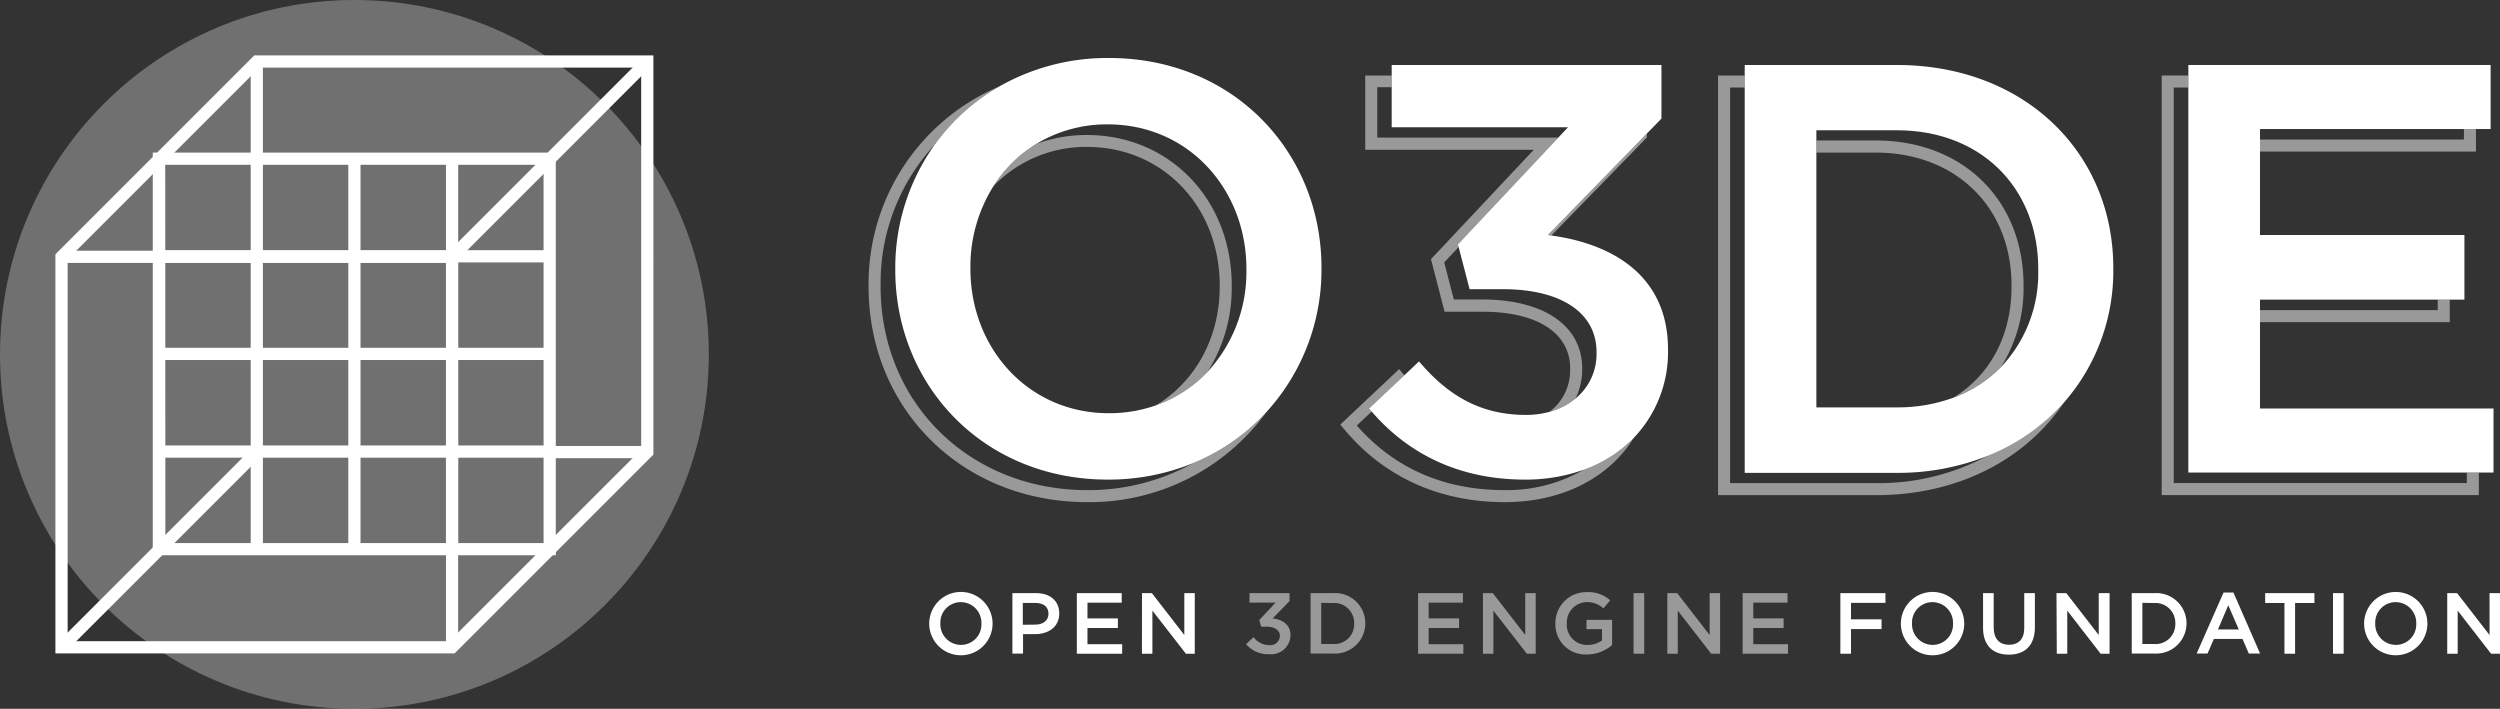 <svg id="Layer_1" data-name="Layer 1" xmlns="http://www.w3.org/2000/svg" viewBox="0 0 397 112.56"><rect x="0" y="0" width="397" height="112.56" fill="#333333" stroke="none"/><defs><style>.cls-1{opacity:0.3;}.cls-2{fill:#fff;}.cls-3{fill:none;}.cls-4{opacity:0.5;}</style></defs><g class="cls-1"><circle class="cls-2" cx="56.28" cy="56.28" r="56.28"/></g><path class="cls-3" d="M322.34,111.22v.18a23.34,23.34,0,0,1-3.59,12.8,21.64,21.64,0,0,0,5.92-15.42v-.19c0-12.66-8.88-22-22.47-22H289.44v1.66h9.48C312.71,88.25,322.34,97.7,322.34,111.22Z" transform="translate(-1 -65.91)"/><path class="cls-3" d="M275.74,142.63h23.18a36.45,36.45,0,0,0,17.89-4.44A38.37,38.37,0,0,1,302.2,141H278.06V79.81h-2.32Z" transform="translate(-1 -65.91)"/><rect class="cls-3" x="358.89" y="47.58" width="28.22" height="1.67"/><rect class="cls-3" x="358.89" y="20.49" width="32.38" height="1.67"/><polygon class="cls-3" points="347.51 13.9 345.19 13.9 345.19 76.71 391.73 76.71 391.73 75.04 347.51 75.04 347.51 13.9"/><path class="cls-3" d="M140.84,111.4c0,18.43,14.1,32.34,32.8,32.34a34.25,34.25,0,0,0,16.86-4.3,35.42,35.42,0,0,1-13.58,2.63c-19.88,0-33.75-15.08-33.75-33.29v-.19a33.63,33.63,0,0,1,6.26-19.7,32.28,32.28,0,0,0-8.59,22.33Z" transform="translate(-1 -65.91)"/><path class="cls-3" d="M320.43,111.4v-.18c0-12.4-8.85-21-21.51-21h-9.48V130.6H302.2a25.6,25.6,0,0,0,9-1.56C317,125.5,320.43,119.27,320.43,111.4Z" transform="translate(-1 -65.91)"/><path class="cls-3" d="M218.83,131.25l-2.37,2.23c6,6.81,13.86,10.26,23.47,10.26a24.39,24.39,0,0,0,12.6-3.24,27.23,27.23,0,0,1-9.32,1.57C232.2,142.07,224.28,137.57,218.83,131.25Z" transform="translate(-1 -65.91)"/><path class="cls-3" d="M194.69,111.4v-.18c0-12.53-9.05-22-21.05-22a20.36,20.36,0,0,0-14.89,6.23,24,24,0,0,0-3.66,12.94v.18c0,12.58,9.16,22.94,22,22.94a22.37,22.37,0,0,0,7.39-1.23C190.68,126.6,194.69,119.69,194.69,111.4Z" transform="translate(-1 -65.91)"/><path class="cls-3" d="M254.58,122v-.18c0-6.38-5.82-10-14.89-10h-5.27l-1.74-6.7-2.33,2.47,1.53,5.9h4.53c9.78,0,15.85,4.19,15.85,10.94v.18a10.37,10.37,0,0,1-1.07,4.62A9.12,9.12,0,0,0,254.58,122Z" transform="translate(-1 -65.91)"/><path class="cls-3" d="M196.6,111.22v.18A24.83,24.83,0,0,1,192.73,125a23.39,23.39,0,0,0,6.19-16.2v-.19c0-12.57-9.15-22.93-22-22.93a21.63,21.63,0,0,0-11.31,3.07,23.16,23.16,0,0,1,8-1.4C186.73,87.33,196.6,97.6,196.6,111.22Z" transform="translate(-1 -65.91)"/><polygon class="cls-3" points="218.71 21.88 247.48 21.88 249.05 20.21 221.03 20.21 221.03 13.9 218.71 13.9 218.71 21.88"/><g class="cls-4"><path class="cls-2" d="M173.64,89.24c12,0,21.05,9.45,21.05,22v.18c0,8.29-4,15.2-10.2,18.9a20.78,20.78,0,0,0,8.24-5.32,24.83,24.83,0,0,0,3.87-13.58v-.18c0-13.62-9.87-23.89-23-23.89a23.16,23.16,0,0,0-8,1.4,21,21,0,0,0-6.86,6.74A20.36,20.36,0,0,1,173.64,89.24Z" transform="translate(-1 -65.91)"/><path class="cls-2" d="M190.5,139.44a34.25,34.25,0,0,1-16.86,4.3c-18.7,0-32.8-13.91-32.8-32.34v-.18a32.28,32.28,0,0,1,8.59-22.33,32.48,32.48,0,0,1,10.2-9.22,34,34,0,0,0-20.7,31.55v.18c0,19.52,14.92,34.25,34.71,34.25a34.74,34.74,0,0,0,28.49-14.33A32.59,32.59,0,0,1,190.5,139.44Z" transform="translate(-1 -65.91)"/><path class="cls-2" d="M247.35,103.31l15.17-15.56v-.63l-15.71,16.11Z" transform="translate(-1 -65.91)"/><path class="cls-2" d="M228.24,107.06l2.16,8.35h6c8.73,0,13.94,3.38,13.94,9v.18a8.23,8.23,0,0,1-3.25,6.69,11.13,11.13,0,0,0,4.09-2.07,10.37,10.37,0,0,0,1.07-4.62v-.18c0-6.75-6.07-10.94-15.85-10.94h-4.53l-1.53-5.9,2.33-2.47-.11-.42,15.91-16.92H219.71v-8H222V77.9H217.8V89.7h26.76Z" transform="translate(-1 -65.91)"/><path class="cls-2" d="M239.93,143.74c-9.61,0-17.5-3.45-23.47-10.26l2.37-2.23-.4-.47,5.59-5.26c-.07-.08-.13-.14-.19-.22l-.65-.77-9.34,8.8.57.69c6.32,7.61,15.15,11.63,25.52,11.63,9.26,0,16.65-3.93,20.56-10.28a20.7,20.7,0,0,1-8,5.13A24.39,24.39,0,0,1,239.93,143.74Z" transform="translate(-1 -65.91)"/><path class="cls-2" d="M316.81,138.19a36.45,36.45,0,0,1-17.89,4.44H275.74V79.81h2.32V77.9h-4.23v66.64h25.09c13.08,0,23.86-5.72,29.95-14.88A32,32,0,0,1,316.81,138.19Z" transform="translate(-1 -65.91)"/><path class="cls-2" d="M320.43,111.22v.18c0,7.87-3.44,14.1-9.2,17.64a20.53,20.53,0,0,0,7.52-4.84,23.34,23.34,0,0,0,3.59-12.8v-.18c0-13.52-9.63-23-23.42-23h-9.48v1.92h9.48C311.58,90.17,320.43,98.82,320.43,111.22Z" transform="translate(-1 -65.91)"/><polygon class="cls-2" points="389.02 47.58 387.11 47.58 387.11 49.25 358.89 49.25 358.89 51.16 389.02 51.16 389.02 47.58"/><polygon class="cls-2" points="393.18 20.49 391.27 20.49 391.27 22.16 358.89 22.16 358.89 24.07 393.18 24.07 393.18 20.49"/><polygon class="cls-2" points="391.73 75.04 391.73 76.71 345.19 76.71 345.19 13.9 347.51 13.9 347.51 11.99 343.28 11.99 343.28 78.62 393.64 78.62 393.64 75.04 391.73 75.04"/></g><path class="cls-2" d="M177.1,75.12a34.72,34.72,0,0,0-17.47,4.55,32.48,32.48,0,0,0-10.2,9.22,33.63,33.63,0,0,0-6.26,19.7v.19c0,18.21,13.87,33.29,33.75,33.29a35.42,35.42,0,0,0,13.58-2.63,32.59,32.59,0,0,0,11.63-8.12,33.48,33.48,0,0,0,8.72-22.73v-.18C210.85,90.19,197,75.12,177.1,75.12Zm0,56.41c-12.85,0-22-10.36-22-22.94v-.18a24,24,0,0,1,3.66-12.94,21,21,0,0,1,6.86-6.74,21.63,21.63,0,0,1,11.31-3.07c12.85,0,22,10.36,22,22.93v.19a23.39,23.39,0,0,1-6.19,16.2,20.78,20.78,0,0,1-8.24,5.32A22.37,22.37,0,0,1,177.1,131.53Z" transform="translate(-1 -65.91)"/><path class="cls-2" d="M247.35,103.31l-.54-.08,15.71-16.11,2.32-2.38V76.23H222v9.89h28l-1.57,1.67-15.91,16.92.11.42,1.74,6.7h5.27c9.07,0,14.89,3.61,14.89,10V122a9.12,9.12,0,0,1-3.39,7.24,11.13,11.13,0,0,1-4.09,2.07,13.91,13.91,0,0,1-3.71.49c-7.21,0-12.39-3.05-17-8.5L224,125.52l-5.59,5.26.4.47c5.45,6.32,13.37,10.82,24.38,10.82a27.23,27.23,0,0,0,9.32-1.57,20.7,20.7,0,0,0,8-5.13,19.65,19.65,0,0,0,5.37-13.83v-.19C265.86,109.64,257,104.63,247.35,103.31Z" transform="translate(-1 -65.91)"/><path class="cls-2" d="M302.2,76.23H278.06V141H302.2a38.37,38.37,0,0,0,14.61-2.77,32,32,0,0,0,12.06-8.53,31.61,31.61,0,0,0,7.72-21.07v-.18C336.59,90.19,322.54,76.23,302.2,76.23Zm0,54.37H289.44v-44H302.2c13.59,0,22.47,9.34,22.47,22v.19a21.64,21.64,0,0,1-5.92,15.42,20.53,20.53,0,0,1-7.52,4.84A25.6,25.6,0,0,1,302.2,130.6Z" transform="translate(-1 -65.91)"/><polygon class="cls-2" points="358.89 64.87 358.89 51.16 358.89 49.25 358.89 47.58 387.11 47.58 389.02 47.58 391.35 47.58 391.35 37.32 358.89 37.32 358.89 24.07 358.89 22.16 358.89 20.49 391.27 20.49 393.18 20.49 395.51 20.49 395.51 10.32 347.51 10.32 347.51 11.99 347.51 13.9 347.51 75.04 391.73 75.04 393.64 75.04 395.97 75.04 395.97 64.87 358.89 64.87"/><rect class="cls-2" x="87.29" y="70.82" width="15.5" height="1.94"/><rect class="cls-2" x="39.81" y="9.77" width="1.94" height="15.42"/><path class="cls-2" d="M73.19,169.67H9.8V106.29L41.38,74.71h63.38V138.1Zm-61.45-1.94H72.38l30.44-30.43V76.65H42.18L11.74,107.09Z" transform="translate(-1 -65.91)"/><rect class="cls-2" x="4.35" y="152.23" width="43.85" height="1.94" transform="translate(-101.63 -2.46) rotate(-45)"/><path class="cls-2" d="M89.26,154.09h-64V90.14h64Zm-62-1.94H87.32V92.08H27.24Z" transform="translate(-1 -65.91)"/><rect class="cls-2" x="39.81" y="25.19" width="1.94" height="62.01"/><rect class="cls-2" x="55.31" y="25.19" width="1.94" height="62.01"/><rect class="cls-2" x="70.82" y="25.19" width="1.94" height="62.01"/><rect class="cls-2" x="25.27" y="39.73" width="62.01" height="1.94"/><rect class="cls-2" x="25.27" y="55.23" width="62.01" height="1.94"/><rect class="cls-2" x="25.27" y="70.74" width="62.01" height="1.94"/><polygon class="cls-2" points="72.75 102.79 70.82 102.79 70.82 41.75 9.77 41.75 9.77 39.81 72.75 39.81 72.75 102.79"/><rect class="cls-2" x="66.36" y="90.22" width="43.85" height="1.94" transform="translate(-39.62 23.25) rotate(-45.01)"/><path class="cls-2" d="M148.56,164.94v0a5,5,0,0,1,10.06,0v0a5,5,0,0,1-10.06,0Zm8.29,0v0a3.28,3.28,0,0,0-3.27-3.41,3.24,3.24,0,0,0-3.25,3.38v0a3.28,3.28,0,0,0,3.27,3.41A3.25,3.25,0,0,0,156.85,164.94Z" transform="translate(-1 -65.91)"/><path class="cls-2" d="M161.77,160.1h3.79c2.25,0,3.65,1.28,3.65,3.22v0c0,2.16-1.73,3.29-3.84,3.29h-1.91v3.09h-1.69Zm3.65,5c1.28,0,2.08-.71,2.08-1.72v0c0-1.13-.81-1.72-2.08-1.72h-2v3.46Z" transform="translate(-1 -65.91)"/><path class="cls-2" d="M172,160.1h7.13v1.51h-5.44v2.5h4.83v1.53h-4.83v2.57h5.51v1.51H172Z" transform="translate(-1 -65.91)"/><path class="cls-2" d="M182.35,160.1h1.57l5.15,6.65V160.1h1.66v9.62h-1.41L184,162.88v6.84h-1.66Z" transform="translate(-1 -65.91)"/><g class="cls-4"><path class="cls-2" d="M198.88,168.21l1.18-1.12a3.15,3.15,0,0,0,2.53,1.27,1.52,1.52,0,0,0,1.66-1.46v0c0-.94-.86-1.48-2.21-1.48h-.78l-.28-1.06,2.6-2.76h-4.16V160.1h6.36v1.26l-2.68,2.75c1.46.18,2.83.92,2.83,2.69v0a3.08,3.08,0,0,1-3.37,3A4.61,4.61,0,0,1,198.88,168.21Z" transform="translate(-1 -65.91)"/></g><g class="cls-4"><path class="cls-2" d="M209.12,160.1h3.58a4.79,4.79,0,0,1,5.11,4.78v0a4.81,4.81,0,0,1-5.11,4.81h-3.58Zm1.69,1.54v6.54h1.89a3.13,3.13,0,0,0,3.34-3.24v0a3.16,3.16,0,0,0-3.34-3.27Z" transform="translate(-1 -65.91)"/></g><g class="cls-4"><path class="cls-2" d="M226.19,160.1h7.12v1.51h-5.44v2.5h4.83v1.53h-4.83v2.57h5.51v1.51h-7.19Z" transform="translate(-1 -65.91)"/></g><g class="cls-4"><path class="cls-2" d="M236.49,160.1h1.57l5.15,6.65V160.1h1.66v9.62h-1.41l-5.31-6.84v6.84h-1.66Z" transform="translate(-1 -65.91)"/></g><g class="cls-4"><path class="cls-2" d="M248,164.94v0a4.9,4.9,0,0,1,5-5,5.16,5.16,0,0,1,3.69,1.3l-1.07,1.28a3.81,3.81,0,0,0-2.69-1,3.24,3.24,0,0,0-3.12,3.38v0a3.21,3.21,0,0,0,3.27,3.43,3.9,3.9,0,0,0,2.32-.72v-1.79h-2.46v-1.48H257v4a6.14,6.14,0,0,1-4,1.5A4.77,4.77,0,0,1,248,164.94Z" transform="translate(-1 -65.91)"/></g><g class="cls-4"><path class="cls-2" d="M260.41,160.1h1.69v9.62h-1.69Z" transform="translate(-1 -65.91)"/></g><g class="cls-4"><path class="cls-2" d="M265.77,160.1h1.57l5.15,6.65V160.1h1.66v9.62h-1.41l-5.31-6.84v6.84h-1.66Z" transform="translate(-1 -65.91)"/></g><g class="cls-4"><path class="cls-2" d="M277.73,160.1h7.13v1.51h-5.44v2.5h4.82v1.53h-4.82v2.57h5.51v1.51h-7.2Z" transform="translate(-1 -65.91)"/></g><path class="cls-2" d="M293.25,160.1h7.16v1.54h-5.47v2.62h4.85v1.54h-4.85v3.92h-1.69Z" transform="translate(-1 -65.91)"/><path class="cls-2" d="M302.86,164.94v0a5,5,0,0,1,10.06,0v0a5,5,0,0,1-10.06,0Zm8.28,0v0a3.28,3.28,0,0,0-3.27-3.41,3.24,3.24,0,0,0-3.24,3.38v0a3.28,3.28,0,0,0,3.27,3.41A3.24,3.24,0,0,0,311.14,164.94Z" transform="translate(-1 -65.91)"/><path class="cls-2" d="M315.91,165.64V160.1h1.69v5.47c0,1.78.92,2.73,2.43,2.73s2.42-.89,2.42-2.66V160.1h1.69v5.45c0,2.88-1.62,4.32-4.13,4.32S315.91,168.43,315.91,165.64Z" transform="translate(-1 -65.91)"/><path class="cls-2" d="M327.57,160.1h1.56l5.15,6.65V160.1H336v9.62h-1.42l-5.3-6.84v6.84h-1.66Z" transform="translate(-1 -65.91)"/><path class="cls-2" d="M339.52,160.1h3.59a4.8,4.8,0,0,1,5.11,4.78v0a4.81,4.81,0,0,1-5.11,4.81h-3.59Zm1.69,1.54v6.54h1.9a3.13,3.13,0,0,0,3.33-3.24v0a3.15,3.15,0,0,0-3.33-3.27Z" transform="translate(-1 -65.91)"/><path class="cls-2" d="M354.1,160h1.57l4.23,9.69h-1.79l-1-2.32h-4.55l-1,2.32h-1.73Zm2.42,5.87-1.67-3.85-1.64,3.85Z" transform="translate(-1 -65.91)"/><path class="cls-2" d="M363.77,161.67h-3.06V160.1h7.82v1.57h-3.07v8.05h-1.69Z" transform="translate(-1 -65.91)"/><path class="cls-2" d="M371.48,160.1h1.69v9.62h-1.69Z" transform="translate(-1 -65.91)"/><path class="cls-2" d="M376.42,164.94v0a5,5,0,0,1,10.05,0v0a5,5,0,0,1-10.05,0Zm8.28,0v0a3.28,3.28,0,0,0-3.27-3.41,3.24,3.24,0,0,0-3.24,3.38v0a3.28,3.28,0,0,0,3.27,3.41A3.24,3.24,0,0,0,384.7,164.94Z" transform="translate(-1 -65.91)"/><path class="cls-2" d="M389.62,160.1h1.57l5.15,6.65V160.1H398v9.62h-1.42l-5.3-6.84v6.84h-1.66Z" transform="translate(-1 -65.91)"/></svg>